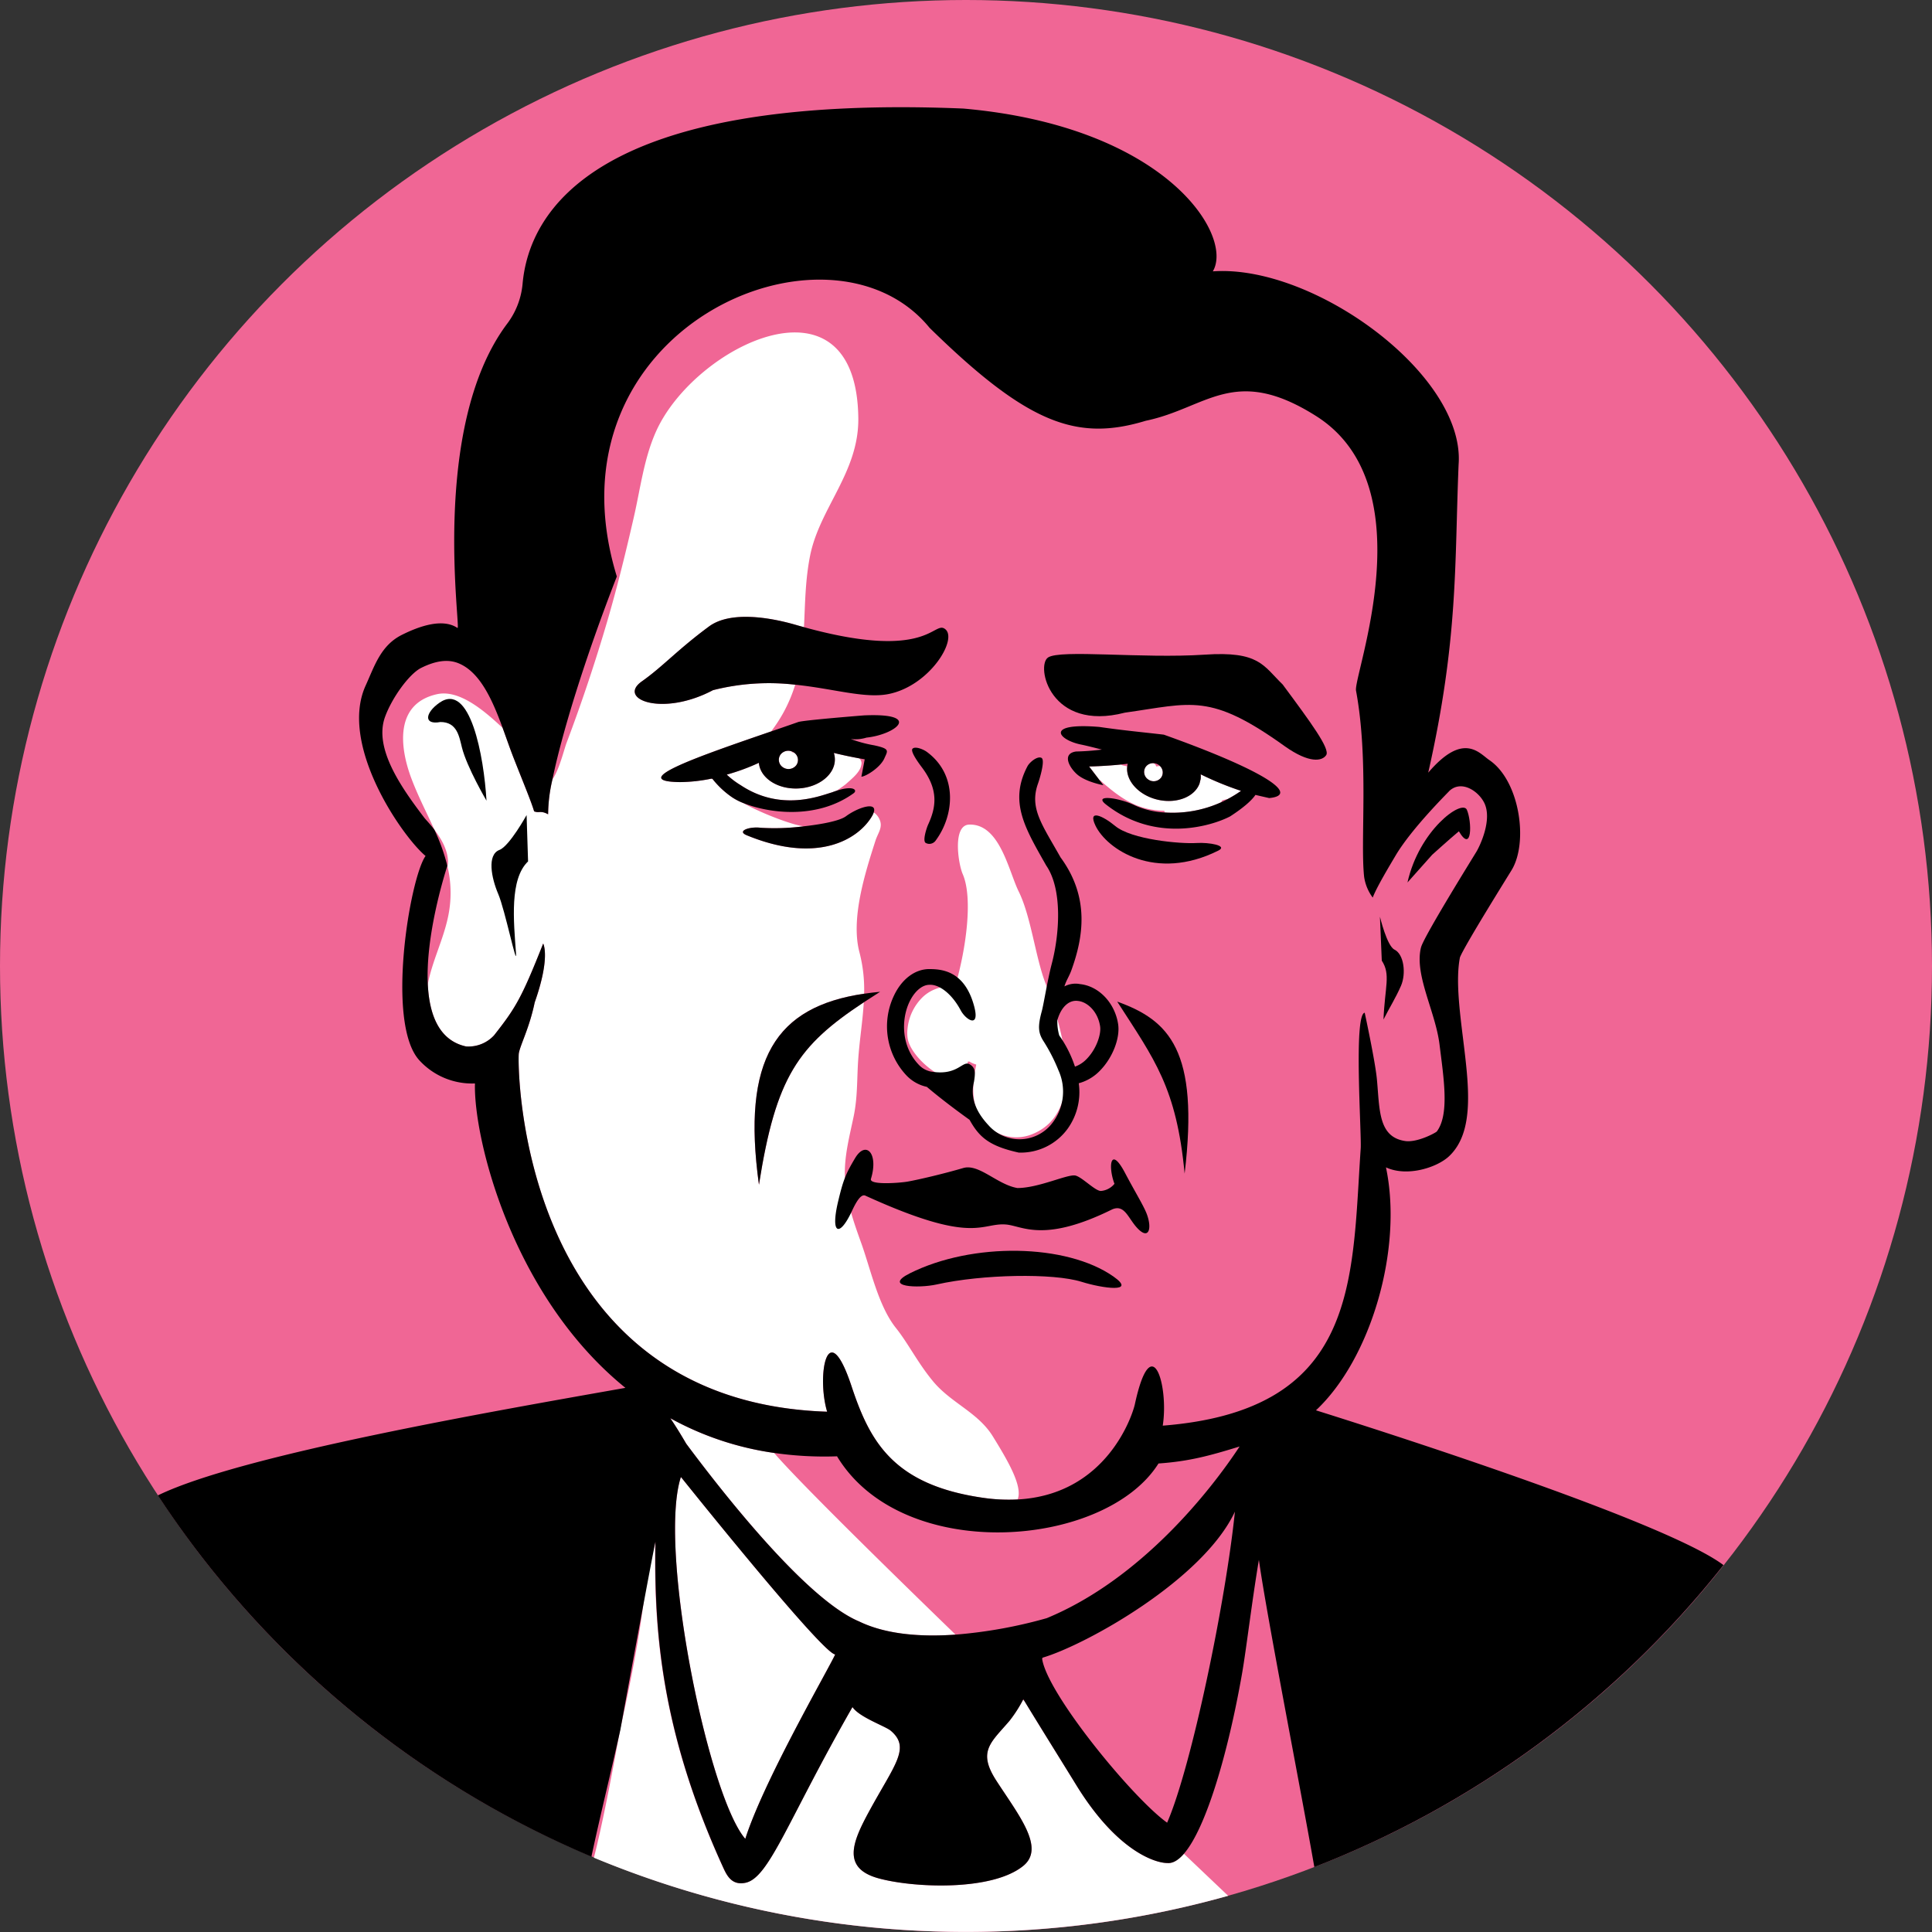 <?xml version="1.0" ?><svg id="cruz" viewBox="0 0 477.976 477.976" xmlns="http://www.w3.org/2000/svg"><rect x="0" y="0" width="477.976" height="477.976" fill="#333333" stroke="none"/><defs><style>.cls-1{fill:#f06695;}.cls-2{fill:#fff;}</style></defs><title/><circle class="cls-1" cx="238.988" cy="238.988" r="238.988"/><path class="cls-2" d="M275.519,260.271c-2.356-6.304-3.495-16.27-6.471-22.289-2.501-5.057-4.668-16.838-12.28-16.57-4.133.146-2.717,9.625-1.581,12.239,2.578,5.93.813,18.5-1.756,27.366-3.069.459-5.744,0.794-8.146,3.07a12.684,12.684,0,0,0-3.755,7.867,8.441,8.441,0,0,0,.071,2.539c0.748,3.704,6,8.548,9.535,9.47a4.119,4.119,0,0,0,5.285-3.891c0.126-.016.252-0.038,0.377-0.061a7.116,7.116,0,0,0,1.733.768c-0.017.092-.031,0.188-0.049,0.279-0.665,3.397-1.117,6.925-.05,10.294a10.452,10.452,0,0,0,14.137,6.573C286.869,291.939,278.794,269.037,275.519,260.271Z" transform="translate(-17.012 -17.405)"/><path class="cls-2" d="M305.795,478.312c-2.83.01-12.37-2.762-22.559-19.36-2.649-4.317-8.191-13.19-12.731-20.634l-0.395-.38a33.177,33.177,0,0,1-3.358,5.209c-4.61,5.393-7.949,7.519-3.252,14.781,5.556,8.59,12.144,16.629,6.671,21.089-7.704,6.278-27.077,5.482-35.815,3.082-9.118-2.504-6.465-8.934-2.392-16.441,6.351-11.708,10.435-15.823,5.418-20.077-1.333-1.13-7.778-3.317-9.475-5.851-15.996,27.925-20.601,42.249-26.47,43.468-3.362.698-4.592-1.715-5.524-3.754-15.634-34.2-17.115-59.319-16.81-80.621-0.815,3.606-1.687,7.963-2.599,12.787-1.3,11.048-3.577,22.444-6.091,33.779-2.168,11.936-4.374,23.373-6.467,31.611a239.963,239.963,0,0,0,156.911,9.426c-2.742-2.603-6.483-6.158-10.944-10.405C308.536,477.608,307.154,478.442,305.795,478.312Z" transform="translate(-17.012 -17.405)"/><path class="cls-2" d="M185.504,382.849c-0.031.038-.061,0.079-0.092,0.118-5.589,17.884,6.809,78.782,15.984,89.367,4.512-14.254,20.509-41.834,22.244-45.629C220.603,426.716,185.999,383.467,185.504,382.849Z" transform="translate(-17.012 -17.405)"/><path class="cls-2" d="M186.778,374.571c8.91,11.979,29.688,38.52,42.773,43.978,6.712,3.264,15.426,3.864,23.858,3.262-20.674-20.044-39.163-38.308-44.89-44.952a74.865,74.865,0,0,1-25.674-8.583C184.056,370.031,185.331,372.099,186.778,374.571Z" transform="translate(-17.012 -17.405)"/><path class="cls-2" d="M262.632,372.755c-3.665-5.932-10.311-8.229-14.765-13.593-3.827-4.609-6.161-9.413-9.203-13.217-4.333-5.416-6.252-14.509-8.559-20.936-1.998-5.565-4.021-11.259-4.081-17.171-0.05-4.832,1.2-9.518,2.178-14.211,0.998-4.791.799-9.129,1.118-13.91,0.332-4.977,1.121-9.633,1.389-14.336-16.283,10.749-21.736,18.464-25.928,45.118-4.314-31.119,4.186-44.034,26.014-47.252a36.467,36.467,0,0,0-1.152-10.231c-2.196-8.25,1.328-19.458,3.96-27.635,0.669-2.077,2.08-3.483.777-5.708a4.033,4.033,0,0,0-1.202-1.278,4.809,4.809,0,0,1-.419.913c-3.25,5.571-13.261,12.04-30.996,4.743-2.589-1.065.703-2.208,3.466-1.852a56.671,56.671,0,0,0,10.743-.379c-2.249-.089-10.332-3.039-15.094-5.754a14.632,14.632,0,0,1-2.699-1.386,22.097,22.097,0,0,1-4.775-4.42c-0.085-.094-0.089-0.259-0.545-0.186a39.924,39.924,0,0,1-7.612.824c-13.562-.168,5.219-6.569,22.555-12.542a38.563,38.563,0,0,0,3.207-4.978,37.254,37.254,0,0,0,2.738-6.576,56.144,56.144,0,0,0-20.336,1.351c-12.559,6.655-23.839,2.212-17.589-2.186,5.146-3.621,8.811-7.83,16.613-13.582,5.306-3.912,15.173-2.203,21.345-.417,0.733,0.214,1.432.405,2.134,0.599,0.293-5.724.3-11.515,1.494-17.581,2.34-11.895,12.1-20.715,11.95-34.117-0.421-37.583-40.461-17.973-50.009,3.205-3.011,6.679-3.886,14.099-5.509,21.191-1.951,8.528-4.021,17.016-6.469,25.417Q162.869,186.108,157.192,201.159c-0.631,1.669-1.82,6.684-3.502,9.06a38.708,38.708,0,0,0-1.075,8.642c-1.881-1.024-2.198-.222-3.463-0.726-0.703-2.405-2.646-7.03-5.103-13.299-0.878-2.241-1.743-4.776-2.682-7.338-4.608-4.332-10.774-9.573-16.253-8.347-10.46,2.341-9.275,13.07-6.287,20.945,1.701,4.483,3.824,8.528,5.646,12.567,1.682,2.19,3.541,5.289,3.363,8.486,0,0-.054.159-0.15,0.458a28.375,28.375,0,0,1,.115,12.897c-1.213,5.579-3.879,10.773-4.951,16.38,0.357,7.537,2.763,13.937,9.458,15.411a8.613,8.613,0,0,0,6.924-2.737c5.332-6.779,6.79-9.155,12.161-22.719,0,0,1.87,3.312-2.1,14.572-1.303,6.296-3.53,10.401-3.923,12.566s-0.454,86.174,76.274,88.685c-2.642-8.861.065-24.313,6.032-6.318,4.522,13.637,10.266,24.432,32.606,27.626a43.364,43.364,0,0,0,8.489.402C270.086,385.149,266.377,378.816,262.632,372.755Z" transform="translate(-17.012 -17.405)"/><path class="cls-2" d="M210.102,204.105a2.21,2.21,0,0,0,.637,3.147,2.425,2.425,0,0,0,3.29-.559,2.208,2.208,0,0,0-.62-3.129,0.838,0.838,0,0,1-.531-0.12,1.221,1.221,0,0,0-.016-0.151A2.402,2.402,0,0,0,210.102,204.105Z" transform="translate(-17.012 -17.405)"/><path class="cls-2" d="M223.554,205.049c0.183,3.853-3.878,7.178-9.08,7.419-5.109.237-9.393-2.589-9.716-6.343a51.887,51.887,0,0,1-7.944,2.92,20.51,20.51,0,0,0,3.465,2.629c9.946,6.597,19.576,2.64,22.576,1.758,0.394-.152.758-0.278,1.107-0.393,0.719-.473,1.443-0.978,2.188-1.539,2-1.76,3.638-3.102,3.946-4.86a1.55,1.55,0,0,0-.403-1.505c-0.066-.051-0.141-0.087-0.209-0.136-1.41-.259-3.692-0.708-6.181-1.322A5.28,5.28,0,0,1,223.554,205.049Z" transform="translate(-17.012 -17.405)"/><path class="cls-2" d="M319.063,215.911a1.616,1.616,0,0,0,.323-0.512c0.467-.119.935-0.229,1.402-0.337a29.176,29.176,0,0,0,3.251-1.998,77.888,77.888,0,0,1-9.981-4.092,5.213,5.213,0,0,1-.01,1.185l-0.273,1.104c-1.162,3.147-5.293,4.901-9.717,4.117-4.961-.879-8.628-4.655-8.17-8.38q-0.595-.112-1.188-0.253c-0.125-.078-0.249-0.136-0.373-0.2-4.08.418-7.871,0.49-7.871,0.49l2.558,3.349c0.083,0.035.162,0.071,0.248,0.104a1.822,1.822,0,0,0,.211.227c3.474,3.069,7.157,5.92,11.802,6.863a22.694,22.694,0,0,0,3.795.421,1.759,1.759,0,0,0,.131.416A29.02,29.02,0,0,0,319.063,215.911Z" transform="translate(-17.012 -17.405)"/><path class="cls-2" d="M300.434,207.167a2.231,2.231,0,0,0,.692,3.112,2.312,2.312,0,0,0,3.187-.557,2.195,2.195,0,0,0-.267-2.742,1.085,1.085,0,0,0-.412-0.042,4.117,4.117,0,0,0-.541.098l-0.026-.04a1.388,1.388,0,0,0-.701-0.781A2.227,2.227,0,0,0,300.434,207.167Z" transform="translate(-17.012 -17.405)"/><path d="M276.291,180.072c3.049-2.058,23.23.315,38.716-.702,13.551-.931,14.526,2.709,19.332,7.372,7.039,9.488,11.788,15.955,10.773,17.479s-4.181,2.084-10.189-2.156c-18.625-13.365-23.039-10.674-39.62-8.348C276.787,198.506,273.236,182.134,276.291,180.072Z" transform="translate(-17.012 -17.405)"/><path d="M147.656,230.517c-4.609,4.391-3.568,14.743-2.986,22.729,0.293,4.014-2.686-10.661-4.402-14.683-1.713-4.015-2.8-9.71.309-10.888,2.463-.934,6.714-8.624,6.714-8.624Z" transform="translate(-17.012 -17.405)"/><path d="M137.372,215.493c-0.645-10.949-4.016-29.591-11.671-24.213-3.513,2.468-3.981,5.54.274,4.752,4.105,0.002,4.631,3.531,5.31,6.27C132.498,207.194,137.372,215.493,137.372,215.493Z" transform="translate(-17.012 -17.405)"/><path d="M365.221,235.73c2.886-12.915,13.4-20.585,14.679-18.021,1.302,2.966,1.345,10.967-1.966,5.358-2.432,2.036-6.596,5.799-6.596,5.799Z" transform="translate(-17.012 -17.405)"/><path d="M358.865,255.068c2.256,3.421.759,6.449,0.423,14.568,1.415-2.825,3.035-5.357,4.332-8.353,1.295-2.989.741-7.805-1.614-8.941-1.868-.901-3.598-8.141-3.598-8.141Z" transform="translate(-17.012 -17.405)"/><path d="M284.593,334.525c-6.967-2.187-24.493-1.881-35.841.651-4.523,1.009-13.46.662-6.643-2.753,15.459-7.743,38.748-7.371,50.379.797C298.351,337.337,289.804,336.161,284.593,334.525Z" transform="translate(-17.012 -17.405)"/><path d="M310.088,307.755c-2.01-21.298-7.468-28.244-16.676-42.551C306.24,269.82,313.735,277.222,310.088,307.755Z" transform="translate(-17.012 -17.405)"/><path d="M246.872,226.18a1.915,1.915,0,0,1-.83-0.229c-0.857-.469.219-3.735,0.608-4.583,1.972-4.298,2.619-8.564-1.573-14.132-0.571-.758-2.988-3.962-2.292-4.614,0.697-.658,2.706.202,3.487,0.771,7.722,5.629,6.891,15.667,2.225,21.963A1.936,1.936,0,0,1,246.872,226.18Z" transform="translate(-17.012 -17.405)"/><path d="M293.63,270.732c-0.815-5.228-4.771-9.374-9.41-9.861a5.871,5.871,0,0,0-3.872.572c0.474-1.549,1.16-2.43,1.733-4.017,2.925-8.094,4.608-17.982-2.691-27.906-4.62-8.202-7.749-12.187-5.565-18.294,0.363-1.017,1.86-5.861.824-6.339-1.027-.478-2.923,1.112-3.43,2.074-4.674,8.831-.53,15.458,4.636,24.59,4.077,5.932,3.266,17.031,1.37,24.268-1.068,4.079-2.028,10.128-2.456,11.686-1.062,3.872-.899,5.461.424,7.513a43.537,43.537,0,0,1,3.682,7.182,12.721,12.721,0,0,1-1.867,13.475,10.221,10.221,0,0,1-15.427.132c-2.967-3.179-4.625-6.689-3.612-10.742,0.357-2.124.428-3.443-.965-4.299-1.895-1.264-2.892,2.986-9.879,1.702a5.617,5.617,0,0,1-2.733-1.563c-4.505-4.632-4.406-11.323-2.407-15.577,1.241-2.638,3.139-4.279,4.955-4.281,2.285-.164,5.462,2.023,7.763,6.334,1.312,2.457,5.173,4.805,3.049-1.949-2.544-8.091-8.116-8.251-10.846-8.278-3.537.008-6.805,2.476-8.743,6.596a17.698,17.698,0,0,0,3.146,19.758,9.833,9.833,0,0,0,4.999,2.785c3.874,3.285,8.332,6.552,10.57,8.153,2.366,4.241,4.779,6.478,12.174,8.11a14.352,14.352,0,0,0,12.144-5.97,15.554,15.554,0,0,0,2.7-11.183,11.39,11.39,0,0,0,5.324-3.2C292.314,279.01,294.169,274.183,293.63,270.732Zm-7.757,8.646a7.473,7.473,0,0,1-2.916,1.914,29.025,29.025,0,0,0-3.892-7.725,12.848,12.848,0,0,1-.472-3.743c0.977-3.472,3.039-5.103,5.153-4.781,2.196,0.227,4.847,2.505,5.431,6.267C289.476,273.24,288.304,276.875,285.873,279.378Z" transform="translate(-17.012 -17.405)"/><path d="M304.936,199.158c-5.698-.664-9.918-1.032-15.945-1.908-13.627-1.13-10.237,3.214-4.515,4.362,1.322,0.265,3.823.899,5.139,1.241a63.237,63.237,0,0,1-6.398.474c-3.474.502-1.777,3.83,0.226,5.62,2.155,1.926,6.552,2.718,6.552,2.718l-0.98-1.282-2.558-3.349s3.79-.072,7.871-0.49c0.56-.057,1.124-0.121,1.686-0.192a5.067,5.067,0,0,0-.119.569c-0.004.026-.002,0.051-0.005,0.077-0.458,3.725,3.209,7.501,8.17,8.38,4.424,0.784,8.555-.969,9.717-4.117l0.273-1.104a5.213,5.213,0,0,0,.01-1.185,77.888,77.888,0,0,0,9.981,4.092,29.176,29.176,0,0,1-3.251,1.998q-0.863.461-1.725,0.849a29.02,29.02,0,0,1-13.863,2.503,20.56,20.56,0,0,1-7.317-1.711c-4.082-2.025-10.457-2.797-7.297-.302,12.19,9.622,26.1,5.392,30.732,2.994,3.456-2.232,5.45-4.067,6.288-5.334,1.145,0.279,2.245.518,3.4,0.785C338.778,214.096,329.951,208.077,304.936,199.158Zm-4.501,8.01a2.227,2.227,0,0,1,1.931-.951,2.344,2.344,0,0,1,1.68.764,2.195,2.195,0,0,1,.267,2.742,2.312,2.312,0,0,1-3.187.557A2.231,2.231,0,0,1,300.434,207.167Z" transform="translate(-17.012 -17.405)"/><path d="M318.419,227.846c2.505-1.25-2.326-2.068-5.343-1.881-4.151.258-16.114-.863-20.149-4.198-3.145-2.6-6.872-4.241-4.896-.101C290.81,227.487,302.811,235.633,318.419,227.846Z" transform="translate(-17.012 -17.405)"/><path d="M300.669,317.607c-0.808-2.054-2.838-5.304-5.306-9.988-3.666-6.958-4.248-1.62-2.633,2.659a4.825,4.825,0,0,1-3.368,1.77c-1.392.005-4.551-3.327-6.223-3.798-1.813-.51-9.039,3.061-14.413,3.074-5.001-.846-9.523-6.094-13.419-4.948-4.6,1.353-10.733,2.813-13.729,3.352-1.752.315-9.597,0.961-9.095-.676,1.94-6.314-1.252-9.599-3.927-5.115-2.366,3.967-2.952,5.499-4.193,10.705-1.951,8.183.329,9.003,3.43,2.332,1.117-2.402,2.27-4.242,3.308-3.768,27.024,12.337,28.529,6.612,34.838,7.145,4,0.338,9.252,4.659,26.257-3.759,2.958-1.235,3.836,1.94,5.894,4.317C301.257,324.567,302.129,321.318,300.669,317.607Z" transform="translate(-17.012 -17.405)"/><path d="M226.276,219.364c-1.494,1.104-5.847,1.954-10.308,2.455a56.671,56.671,0,0,1-10.743.379c-2.763-.356-6.055.787-3.466,1.852,17.736,7.297,27.746.828,30.996-4.743a4.809,4.809,0,0,0,.419-0.913C234.102,215.639,229.338,217.102,226.276,219.364Z" transform="translate(-17.012 -17.405)"/><path d="M230.793,263.247c-21.828,3.218-30.328,16.133-26.014,47.252,4.192-26.655,9.646-34.369,25.928-45.118,1.283-.847,2.625-1.71,4.047-2.606C233.385,262.898,232.07,263.059,230.793,263.247Z" transform="translate(-17.012 -17.405)"/><path d="M231.386,199.89c7.224-.762,14.03-6.149-0.64-5.499-7.223.583-15.751,1.346-16.346,1.676-2.127.746-4.353,1.514-6.603,2.289-17.337,5.973-36.118,12.375-22.555,12.542a39.924,39.924,0,0,0,7.612-.824c0.456-.073.461,0.091,0.545,0.186a22.097,22.097,0,0,0,4.775,4.42,14.632,14.632,0,0,0,2.699,1.386c6.08,2.469,18.1,4.237,27.312-2.402,1.046-.754.04-2.021-4.224-0.624-0.349.114-.713,0.241-1.107,0.393-3.0.882-12.63,4.84-22.576-1.758a20.51,20.51,0,0,1-3.465-2.629,51.887,51.887,0,0,0,7.944-2.92c0.323,3.754,4.608,6.581,9.716,6.343,5.202-.242,9.263-3.567,9.08-7.419a5.28,5.28,0,0,0-.251-1.37c2.489,0.613,4.771,1.063,6.181,1.322,0.907,0.167,1.456.255,1.456,0.255-0.161.921-.821,4.297-0.821,4.297,0.95,0.004,4.469-2.061,5.633-4.408,0.878-2.034,1.588-2.464-2.496-3.353a32.569,32.569,0,0,1-5.759-1.551A9.475,9.475,0,0,0,231.386,199.89Zm-17.357,6.804a2.425,2.425,0,0,1-3.29.559,2.21,2.21,0,0,1-.637-3.147,2.402,2.402,0,0,1,2.76-.811,2.442,2.442,0,0,1,.528.255c0.007,0.005.012,0.011,0.019,0.016A2.208,2.208,0,0,1,214.029,206.693Z" transform="translate(-17.012 -17.405)"/><path d="M192.431,172.384c-7.801,5.752-11.467,9.962-16.613,13.582-6.251,4.398,5.03,8.841,17.589,2.186a56.144,56.144,0,0,1,20.336-1.351c9.585,0.979,17.316,3.521,23.239,2.279,10.032-2.104,16.93-13.396,13.937-15.973-2.927-2.521-3.8,8.071-35.01-.542-0.702-.194-1.401-0.385-2.134-0.599C207.604,170.182,197.737,168.472,192.431,172.384Z" transform="translate(-17.012 -17.405)"/><path d="M342.582,366.317c13.626-12.769,21.564-39.958,17.318-60.107,5.294,2.458,12.753-.003,15.673-2.812,6.24-5.983,4.862-17.149,3.405-28.971-0.901-7.281-1.83-14.809-.776-20.168,1.175-2.99,12.294-20.756,12.859-21.717,4.106-6.99,1.862-22.031-5.576-27.082-2.514-1.707-6.419-7.105-15.13,3.104,7.495-33.185,6.5-51.749,7.513-76.219,1.716-22.134-35.805-49.592-60.805-47.805,5.235-8.819-11.477-35.852-61.723-40.276-90.836-3.762-107.501,25.344-109.054,43.501a19.238,19.238,0,0,1-3.882,9.833c-19.251,25.839-11.134,76.393-12.234,75.153-3.737-2.503-9.626-.335-13.736,1.72-5.271,2.639-6.789,7.785-8.957,12.533-6.717,14.709,9.131,37.459,14.82,42.165-3.856,5.368-9.899,41.263-1.585,50.506a17.675,17.675,0,0,0,13.804,5.775c-0.381,13.421,9.102,52.535,37.223,75.309-32.047,5.676-95.189,16.588-115.671,26.61a239.834,239.834,0,0,0,107.262,89.375c2.168-10.17,4.797-20.732,7.153-31.353,2.113-11.631,7.875-42.959,8.69-46.565-0.305,21.301,1.14,46.421,16.774,80.621,0.932,2.039,2.144,4.453,5.506,3.754,5.87-1.219,10.465-15.543,26.461-43.468,1.697,2.534,8.138,4.721,9.471,5.851,5.017,4.254.931,8.369-5.42,20.077-4.073,7.508-6.726,13.937,2.391,16.441,8.738,2.4,28.111,3.196,35.815-3.082,5.473-4.461-1.115-12.499-6.671-21.089-4.696-7.261-1.358-9.387,3.252-14.781a33.179,33.179,0,0,0,3.358-5.209l-0-0c0.026-.047.052-0.092,0.078-0.14,0.104,0.171.212,0.347,0.317,0.52,4.54,7.444,10.082,16.317,12.731,20.634,10.189,16.598,19.729,19.369,22.559,19.36,1.359,0.129,2.741-.705,4.115-2.291,5.551-6.406,10.986-25.274,14.349-44.38,1.085-6.165,2.377-17.401,4.202-28.341,1.89,13.604,10.46,57.324,13.718,76.011A239.569,239.569,0,0,0,443.404,404.611C430.074,394.569,367.884,374.265,342.582,366.317Zm-141.185,106.018c-9.175-10.585-21.574-71.483-15.984-89.367,0.031-.039.061-0.08,0.092-0.118,0.495,0.618,35.099,43.867,38.137,43.856C221.906,430.5,205.908,458.081,201.397,472.334Zm104.364-3.998c-8.521-6.08-29.69-31.911-30.925-40.549,0.036-.092.068-0.181,0.104-0.272,10.684-3.143,39.708-19.271,47.589-36.132C320.283,413.42,311.819,454.418,305.76,468.337Zm-29.775-50.602a117.099,117.099,0,0,1-22.575,4.076c-8.432.602-17.146,0.002-23.858-3.262-13.085-5.457-33.864-31.999-42.773-43.978-1.447-2.472-2.723-4.54-3.932-6.296a74.865,74.865,0,0,0,25.674,8.583,87.196,87.196,0,0,0,15.572.838c16.197,26.794,66.329,22.786,79.528,1.775,7.546-.528,12.601-1.899,20.066-4.204C316.468,386.252,299.234,408.118,275.985,417.734Zm55.263-54.622a1.816,1.816,0,0,0-.287.153c-6.517,3.563-15.051,5.961-26.286,6.845,1.539-9.892-2.762-24.363-6.891-5.334-0.621,2.861-7.042,22.417-29.013,23.593a43.364,43.364,0,0,1-8.489-.402c-22.341-3.193-28.084-13.988-32.606-27.626-5.967-17.995-8.674-2.544-6.032,6.318-76.729-2.511-76.667-86.52-76.274-88.685s2.62-6.271,3.923-12.566c3.97-11.26,2.1-14.572,2.1-14.572-5.371,13.565-6.829,15.94-12.161,22.719a8.613,8.613,0,0,1-6.924,2.737c-6.695-1.474-9.101-7.874-9.458-15.411-0.562-11.854,3.948-26.521,4.836-29.277a49.405,49.405,0,0,0-3.213-8.945c-1.126-1.466-2.173-2.528-2.476-2.924-5.866-7.688-12.516-17.262-9.735-24.949,1.748-4.832,6.042-10.691,8.925-12.134,3.616-1.808,6.626-2.193,9.157-1.197,5.444,2.147,8.511,9.19,11.023,16.04,0.939,2.562,1.804,5.098,2.682,7.338,2.457,6.269,4.4,10.894,5.103,13.299,1.265,0.505,1.583-.298,3.463.726a38.708,38.708,0,0,1,1.075-8.642c2.268-11.084,7.958-29.765,15.923-50.185C150.881,98.908,222.038,67.951,246.987,98.505c24.349,23.857,36.486,28.162,53.495,22.995,15.091-3.126,21.843-13.983,42.117-1.178,27.472,17.351,9.073,64.447,9.899,67.984,3.19,17.272,1.027,36.937,1.993,45.98a11.315,11.315,0,0,0,2.136,5.186c0.886-2.476,4.532-8.502,5.637-10.375,4.065-6.892,13.436-16.061,13.323-16.023,3.016-2.799,7.252.086,8.659,3.016,1.958,4.086-1.004,10.383-1.926,11.958-0.539.917-12.502,20.144-13.684,23.533a5.015,5.015,0,0,0-.144.529c-1.45,6.794,3.661,15.611,4.663,23.74,1.024,8.298,2.492,17.243-.67,21.473-0.235.314-4.845,2.816-7.844,2.37-6.699-.995-6.28-7.832-6.988-15.308-0.426-4.497-3.013-16.428-3.013-16.428-2.791.393-.745,29.993-0.99,33.58C351.945,326.45,352.676,351.179,331.249,363.113Z" transform="translate(-17.012 -17.405)"/></svg>
